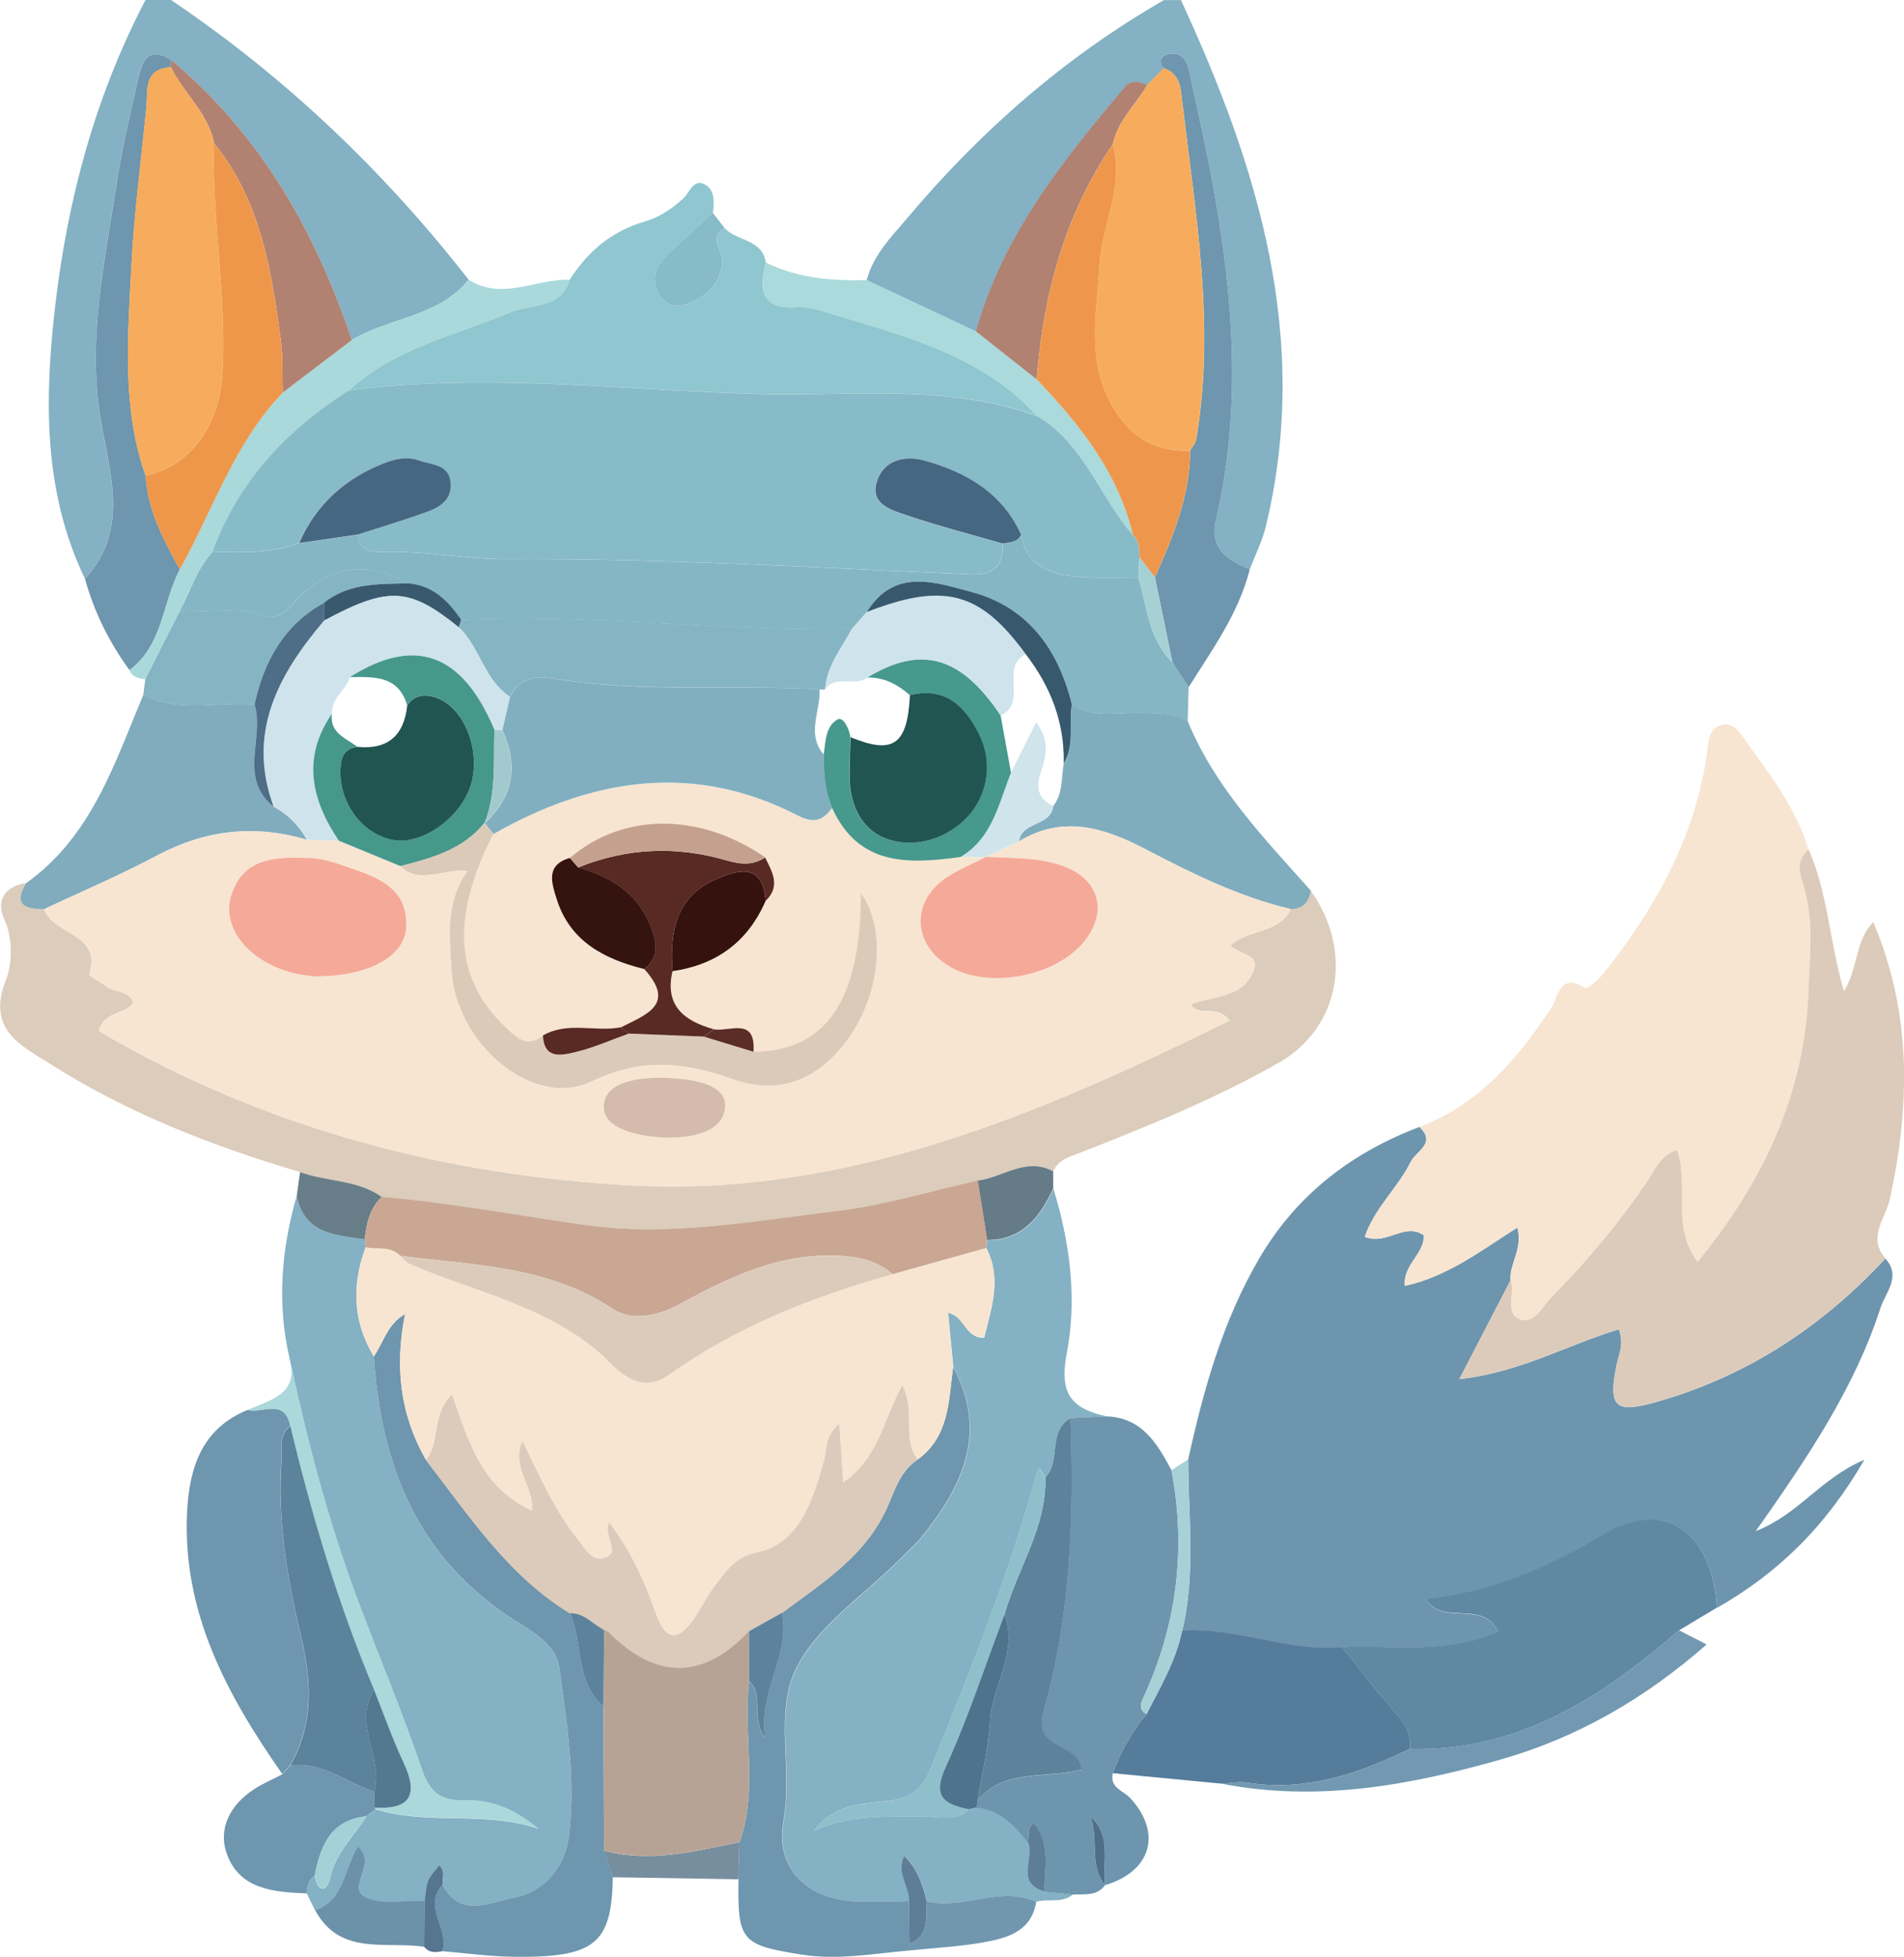<?xml version="1.0" encoding="UTF-8"?>
<svg id="Layer_2" xmlns="http://www.w3.org/2000/svg" viewBox="0 0 223.35 229.51">
  <defs>
    <style>
      .cls-1 {
        fill: #c4a18e;
      }

      .cls-2 {
        fill: #c9a793;
      }

      .cls-3 {
        fill: #5d7e96;
      }

      .cls-4 {
        fill: #85b5c3;
      }

      .cls-5 {
        fill: #6e95ae;
      }

      .cls-6 {
        fill: #205552;
      }

      .cls-7 {
        fill: #8fc6cf;
      }

      .cls-8 {
        fill: #d4bbac;
      }

      .cls-9 {
        fill: #84b1c3;
      }

      .cls-10 {
        fill: #35120e;
      }

      .cls-11 {
        fill: #aadadc;
      }

      .cls-12 {
        fill: #39596e;
      }

      .cls-13 {
        fill: #5c2c27;
      }

      .cls-14 {
        fill: #a9d9db;
      }

      .cls-15 {
        fill: #6c92aa;
      }

      .cls-16 {
        fill: #f5a999;
      }

      .cls-17 {
        fill: #5c839b;
      }

      .cls-18 {
        fill: #f7e5d1;
      }

      .cls-19 {
        fill: #7299b1;
      }

      .cls-20 {
        fill: #592924;
      }

      .cls-21 {
        fill: #537991;
      }

      .cls-22 {
        fill: #90bfcc;
      }

      .cls-23 {
        fill: #a5d1d4;
      }

      .cls-24 {
        fill: #46998c;
      }

      .cls-25 {
        fill: #5d839c;
      }

      .cls-26 {
        fill: #657c88;
      }

      .cls-27 {
        fill: #80adbe;
      }

      .cls-28 {
        fill: #cfe4eb;
      }

      .cls-29 {
        fill: #4e6d87;
      }

      .cls-30 {
        fill: #85b6c4;
      }

      .cls-31 {
        fill: #dccbbb;
      }

      .cls-32 {
        fill: #80acbd;
      }

      .cls-33 {
        fill: #b7a396;
      }

      .cls-34 {
        fill: #a2c9ce;
      }

      .cls-35 {
        fill: #778e9e;
      }

      .cls-36 {
        fill: #4f6f89;
      }

      .cls-37 {
        fill: #37586d;
      }

      .cls-38 {
        fill: #aad8db;
      }

      .cls-39 {
        fill: #82afc0;
      }

      .cls-40 {
        fill: #ee974c;
      }

      .cls-41 {
        fill: #466781;
      }

      .cls-42 {
        fill: #6f96af;
      }

      .cls-43 {
        fill: #4d738d;
      }

      .cls-44 {
        fill: #35130f;
      }

      .cls-45 {
        fill: #a6d1d7;
      }

      .cls-46 {
        fill: #557c9b;
      }

      .cls-47 {
        fill: #88bbc8;
      }

      .cls-48 {
        fill: #dcccbb;
      }

      .cls-49 {
        fill: #46988b;
      }

      .cls-50 {
        fill: #677d88;
      }

      .cls-51 {
        fill: #592a24;
      }

      .cls-52 {
        fill: #cee3eb;
      }

      .cls-53 {
        fill: #56758e;
      }

      .cls-54 {
        fill: #b18171;
      }

      .cls-55 {
        fill: #f6ac5c;
      }

      .cls-56 {
        fill: #6e96ae;
      }

      .cls-57 {
        fill: #dccab9;
      }

      .cls-58 {
        fill: #a3d1d7;
      }

      .cls-59 {
        fill: #5c839c;
      }

      .cls-60 {
        fill: #7197af;
      }

      .cls-61 {
        fill: #ee974b;
      }

      .cls-62 {
        fill: #5f88a3;
      }

      .cls-63 {
        fill: #dccbba;
      }
    </style>
  </defs>
  <g id="Layer_1-2" data-name="Layer_1">
    <g>
      <path class="cls-9" d="M101.67,32.85c.79-3,2.93-5.11,4.84-7.37,8.58-10.18,18.47-18.82,30.03-25.47h1.99c9.08,19.64,15.27,39.76,9.96,61.72-.42,1.73-1.25,3.36-1.88,5.03-2.64-1.03-4.76-2.42-3.97-5.81,3.01-12.87,2.06-25.74-.23-38.57-.83-4.67-1.89-9.3-2.89-13.93-.25-1.16-.75-2.33-2.23-2.12-.77.11-1.65.58-.79,1.67-.64.66-1.28,1.32-1.91,1.98-.93-.36-1.81-.73-2.65.27-7.28,8.65-14.35,17.43-17.43,28.64-4.28-2.01-8.55-4.01-12.83-6.02Z"/>
      <path class="cls-9" d="M20.06,0c13.42,9.04,24.97,20.06,34.91,32.8-3.52,4.39-9.3,4.41-13.71,7.09-4.27-12.75-10.69-24.12-21.19-32.85-2.85-1.8-3.46.36-3.91,2.35-.95,4.17-1.93,8.35-2.56,12.58-1.34,8.91-3.32,17.63-1.85,26.95.97,6.09,3.6,13.14-1.79,18.95-4.94-10.26-4.73-21.27-3.48-32.04C7.93,23.39,11.18,11.24,17.07,0h2.99Z"/>
      <path class="cls-5" d="M139.38,171.17c1.81-8.23,4.06-16.3,8.37-23.64,4.37-7.43,10.79-12.34,18.75-15.36,2.05,1.92-.41,2.85-1.01,4.07-1.51,3.08-4.28,5.47-5.4,8.82,2.61,1.04,4.65-1.76,6.93-.18.06,2.22-2.46,3.44-2.23,5.93,5.03-1.09,8.97-4.16,13.2-6.84.68,2.51-.96,4.22-.8,6.2-1.92,3.71-3.85,7.41-6,11.57,7.09-.77,12.69-4.03,18.71-5.84.64,1.69,0,2.91-.27,4.19-1,4.95-.18,5.69,4.57,4.36,10.63-2.99,19.5-8.79,26.96-16.85,1.93,2.1,0,4.01-.56,5.77-3.02,9.33-8.43,17.4-14.64,26.2,5.1-2,7.51-6.14,12.74-8.37-4.63,8-10.26,13.36-17.3,17.38-.04-.5-.06-1-.12-1.49-1.13-8.05-6.59-11.12-13.29-7.07-6.44,3.89-13.14,6.74-20.73,7.51,1.92,3.26,6.65.01,8.48,3.85-6.07,2.7-12.25,1.56-18.29,1.83-6.38.56-12.4-2.38-18.77-1.95,1.6-6.64.71-13.37.71-20.06Z"/>
      <path class="cls-18" d="M177.21,150.15c-.15-1.98,1.48-3.68.8-6.2-4.24,2.68-8.17,5.75-13.2,6.84-.23-2.48,2.28-3.7,2.23-5.93-2.28-1.57-4.32,1.22-6.93.18,1.12-3.36,3.89-5.75,5.4-8.82.6-1.22,3.06-2.15,1.01-4.07,6.95-2.62,11.47-7.92,15.41-13.89.91-1.38.98-4.23,4.01-2.41.29.18,1.61-.98,2.19-1.72,6.11-7.71,10.82-16.1,12.14-26.04.16-1.18.18-2.48,1.38-2.96,1.59-.65,2.4.74,3.14,1.77,2.88,4,5.9,7.92,7.37,12.73-1.3.99-1.18,2.47-.78,3.64,1.45,4.22.9,8.54.77,12.79-.39,12.13-5.29,22.47-13.01,31.92-3.15-4.16-.92-8.94-2.43-13.13-1.98.67-2.54,2.29-3.41,3.58-3.33,4.93-7.13,9.48-11.31,13.69-1.08,1.09-2.02,3.32-3.8,2.55-1.7-.73-.46-3.02-.98-4.53Z"/>
      <path class="cls-9" d="M123.56,139.38c1.96,6.32,2.8,12.97,1.58,19.31-.94,4.87.61,6.51,4.67,7.42-1.41.07-2.83.13-4.24.2-2.73,1.58-1.05,5.02-2.95,6.95-.22-.36-.45-.72-.67-1.08-.13.26-.32.5-.39.78-3.23,11.77-7.76,23.06-12.35,34.34-1.11,2.73-2.42,3.67-5.32,3.94-2.94.27-6.25.49-8.42,3.48,4.2-1.94,8.59-1.65,12.97-1.68,1.75-.01,3.66.63,5.2-.84.31-.07.62-.14.93-.21,2.76.27,4.47,2.08,6.05,4.09.79,1.87-1.53,4.76,1.9,5.76,1.1.12,2.21.24,3.31.36-1.26,1.06-2.85.43-4.24.83-4.27-1.89-8.56,1.01-12.84-.03-.47-1.92-1.06-3.77-2.64-5.3-1,2,.65,3.56.55,5.31-2.32,0-4.66.21-6.96-.02-5.36-.54-8.72-4.12-7.77-9.38,1.08-5.96-.98-12.57,1.34-17.61,2.4-5.2,8.13-8.87,12.4-13.21.81-.83,1.72-1.58,2.44-2.48,4.83-5.97,7.86-12.29,3.73-19.94-.2-2.12-.41-4.23-.62-6.4,2,.42,1.97,3,4.23,2.92.86-3.49,2.1-6.92.26-10.49,0-.32.05-.63.12-.94,4.15,0,6.2-2.71,7.75-6.05Z"/>
      <path class="cls-48" d="M153.76,104.46c5.08,7.15,3.4,16.13-3.79,20.2-7.45,4.22-15.36,7.45-23.32,10.55-1.25.49-2.51.8-3.1,2.16-3.21-1.73-5.9.74-8.85,1.09-5.59,1.24-11.12,2.94-16.77,3.61-9.71,1.14-19.3,3.02-29.33,1.6-7.92-1.12-15.82-2.62-23.81-3.3-2.87-2.03-6.44-1.75-9.58-2.91-10.28-3.05-20.23-6.9-29.3-12.67-3.38-2.14-7.59-4.03-5.18-9.95.59-1.44.91-4.59-.23-7.04-.96-2.06-.03-3.88,2.58-4.24-1.56,2.58-.08,3.07,2.11,3.05.97,3.05,6.81,2.76,5.28,7.64-.07.23,1.32.84,1.93,1.38.96.84,2.68.4,3.24,1.92-.87,1.54-3.24.84-4.07,3.35,19.38,11.41,40.82,17.02,62.89,18.13,24.94,1.26,47.59-8.39,69.77-19.35-1.57-2.02-3.57-.3-4.56-1.89,2.67-1.07,6.26-.7,7.42-4.09.65-1.89-1.94-1.72-2.75-2.86,2.12-1.9,5.67-1.3,7.09-4.24,1.41-.04,2.13-.82,2.34-2.16Z"/>
      <path class="cls-9" d="M33.97,159.31c-1.5-6.43-.97-12.78.84-19.07.88,4.48,4.54,4.62,7.97,5.11.07.3.1.61.11.92-1.63,4.42-1.52,8.71.96,12.82.82,12.22,4.69,22.75,15.3,30.14,2.4,1.67,6.04,3.23,6.47,6.42.89,6.51,1.94,13.1,1.12,19.7-.47,3.77-2.98,6.61-6.58,7.26-2.63.48-6.19,2.42-8.24-1.55-.06-.77.37-1.62-.41-2.26-.44.59-1.02,1.13-1.28,1.79-.29.73-.3,1.57-.43,2.37-2.29-.07-4.83.46-6.81-.36-2.5-1.04,1.43-4.06-1.02-6-1.65,2.65-1.58,6.3-5,7.47-.33-.66-.66-1.32-.98-1.99.01-.82.2-1.56.93-2.05.43,2.1,1.49,1.77,1.82.18.62-2.94,2.77-4.82,4.22-7.17.38-.28.75-.56,1.13-.84,6.2,1.9,12.82.13,19.05,2.28-2.53-2.14-5.34-3.43-8.55-3.33-2.69.09-4.12-.78-5.06-3.52-2.29-6.72-5.05-13.28-7.55-19.93-3.47-9.23-5.95-18.74-8.01-28.37Z"/>
      <path class="cls-63" d="M177.21,150.15c.53,1.51-.72,3.8.98,4.53,1.78.76,2.72-1.46,3.8-2.55,4.18-4.22,7.98-8.76,11.31-13.69.87-1.29,1.44-2.92,3.41-3.58,1.51,4.19-.73,8.97,2.43,13.13,7.72-9.44,12.62-19.79,13.01-31.92.14-4.25.69-8.58-.77-12.79-.4-1.17-.52-2.65.78-3.64,2.28,5.11,2.43,10.79,4.15,16.6,1.72-2.85,1.29-5.94,3.44-8.1,4.53,10.71,4.34,21.51,1.93,32.52-.48,2.19-2.67,4.46-.51,6.91-7.46,8.06-16.33,13.86-26.96,16.85-4.75,1.33-5.57.6-4.57-4.36.26-1.28.91-2.5.27-4.19-6.01,1.81-11.61,5.07-18.71,5.84,2.16-4.15,4.08-7.86,6-11.57Z"/>
      <path class="cls-30" d="M139.43,80.6c-.04,1.33-.07,2.66-.11,4-1.57-1.06-3.35-.89-5.12-.98-2.84-.15-5.82.72-8.48-.98-1.58-6.5-5.18-11.45-11.78-13.2-4.21-1.12-9.04-2.88-12.26,2.34-.59.67-1.17,1.33-1.76,2-15.29.26-30.54-1.76-45.84-1.08-1.51-2.2-3.31-3.99-6.16-4.26-4.98-2.77-9.4-2.06-13.31,2.1-.98,1.04-1.88,2.26-3.75,1.65-3.2-1.05-6.54-.27-9.81-.49,1.31-2.33,2.01-5,3.91-7,3.41.11,6.83.21,10.12-.99,2.29-.33,4.58-.66,6.87-1,.18,1.73,1.35,2.07,2.82,2.02,4.95-.19,9.87.89,14.73.86,18.23-.12,36.39,1.01,54.58,1.78,2.42.1,3.7-1.08,3.54-3.6.81-.13,1.7-.11,2.14-1.03.68,3.62,3.41,4.62,6.52,4.89,2.4.21,4.83.08,7.25.1,1.05,3.43,1.19,7.22,4,9.95.63.98,1.27,1.96,1.9,2.93Z"/>
      <path class="cls-5" d="M125.57,166.31c1.41-.07,2.83-.13,4.24-.2,4.16.15,5.93,3.18,7.61,6.31,1.77,9.35.62,18.33-3.42,26.96-.3.65-.24,1.27.5,1.65-1.73,2.08-3.01,4.4-3.96,6.93-.39,1.75,1.26,2.04,2.08,2.95,3.73,4.12,2.41,8.57-3.01,10.19-.31-2.74.86-5.75-1.72-8.06,1.08,2.59-.22,5.63,1.73,8.06-.99,1.35-2.47,1-3.82,1.1-1.1-.12-2.2-.24-3.31-.35.08-2.43.6-4.9-.65-7.2-.2-.37-.54-1.05-.98-.43-.32.46-.2,1.24-.27,1.88-1.58-2.01-3.29-3.82-6.05-4.09.06-.29.1-.58.12-.87,3.23-3.8,8.23-2.46,12.21-3.61-.44-3.36-5.81-2.1-4.47-6.81,3.18-11.21,3.57-22.79,3.15-34.39Z"/>
      <path class="cls-62" d="M157.44,193.18c6.04-.27,12.22.87,18.29-1.83-1.82-3.84-6.56-.59-8.48-3.85,7.58-.78,14.29-3.62,20.73-7.51,6.7-4.05,12.16-.97,13.29,7.07.07.49.08.99.12,1.49-1.48.89-2.96,1.77-4.44,2.66-9.09,7.87-18.84,14.24-31.55,13.9.22-1.82-.68-3.08-1.84-4.39-2.15-2.42-4.09-5.01-6.12-7.53Z"/>
      <path class="cls-46" d="M157.44,193.18c2.03,2.52,3.97,5.12,6.12,7.53,1.16,1.31,2.06,2.57,1.84,4.39-6.04,2.93-12.23,5.05-19.11,3.97-.95-.15-1.96.07-2.94.12-4.27-.41-8.54-.82-12.81-1.23.94-2.52,2.23-4.85,3.96-6.93,1.61-3.17,3.45-6.25,4.17-9.8,6.37-.43,12.39,2.51,18.77,1.95Z"/>
      <path class="cls-56" d="M51.92,221.05c2.05,3.98,5.61,2.03,8.24,1.55,3.59-.65,6.11-3.49,6.58-7.26.82-6.6-.23-13.19-1.12-19.7-.43-3.19-4.07-4.74-6.47-6.42-10.61-7.39-14.48-17.92-15.3-30.14,1.14-1.65,1.6-3.82,3.67-4.97-1.24,6.12-.59,11.79,2.45,17.11,5.06,6.52,9.61,13.52,16.88,17.97,1.58,3.54.54,8.03,3.94,10.91.02,5.64.05,11.28.07,16.93.34,1.04.68,2.08,1.03,3.12-.14,7.83-2.09,9.45-11.65,9.34-2.79-.03-5.58-.43-8.37-.66.88-2.59-2.37-5.21.04-7.79Z"/>
      <path class="cls-56" d="M111.81,160.35c4.13,7.65,1.1,13.97-3.73,19.94-.73.9-1.63,1.65-2.44,2.48-4.27,4.34-10,8.01-12.4,13.21-2.32,5.04-.26,11.65-1.34,17.61-.95,5.26,2.42,8.84,7.77,9.38,2.3.23,4.64.03,6.96.02.02,1.66.04,3.32.06,4.98,0,.26-.01.52-.02.78-4.23.36-8.38,1.17-12.72.47-6.9-1.11-7.46-1.54-7.32-8.82.04-1.45.08-2.9.12-4.35,2.2-6.18.41-12.6,1.12-18.87,1.86,1.66.07,4.2,1.9,6.7-.87-5.6,3-9.73,1.95-14.72,4.84-3.59,10.02-6.81,12.51-12.74.81-1.93,1.52-4.01,3.43-5.26,3.71-2.71,3.61-6.88,4.14-10.81Z"/>
      <path class="cls-56" d="M33.13,208.08c-6.49-9.27-11.78-18.99-11.18-30.82.27-5.17,1.74-9.73,7.11-11.91,1.73.44,4.32-1.42,4.99,1.86-1.43,1.09-.96,2.67-1.06,4.1-.45,6.95.66,13.7,2.27,20.44,1.24,5.16,1.61,10.39-1.24,15.28-.3.34-.61.69-.91,1.03Z"/>
      <path class="cls-32" d="M5.18,106.62c-2.19.01-3.67-.47-2.11-3.05,7.65-5.45,10.35-13.98,13.74-22.08,4.2,2.17,8.7.75,13.05,1.13,1.19,3.91-1.96,8.62,2.23,11.98,1.69.91,2.98,2.22,3.91,3.89-6.1-1.83-11.88-1.18-17.54,1.82-4.32,2.3-8.85,4.22-13.28,6.31Z"/>
      <path class="cls-27" d="M125.73,82.63c2.66,1.71,5.64.84,8.48.98,1.77.09,3.55-.08,5.12.98,3.21,7.79,8.97,13.72,14.44,19.87-.21,1.34-.93,2.12-2.33,2.16-6.11-1.43-11.66-4.21-17.17-7.08-4.8-2.5-9.63-3.97-14.74-.86.31-2.38,3.75-1.74,4.02-4.15,1.17-1.48.92-3.3,1.24-4.99,1.3-2.17.57-4.61.95-6.91Z"/>
      <path class="cls-56" d="M9.97,67.87c5.39-5.82,2.76-12.86,1.79-18.95-1.48-9.32.51-18.04,1.85-26.95.63-4.23,1.61-8.41,2.56-12.58.45-1.99,1.06-4.15,3.91-2.35-.04.28-.05.56-.03.85-3.27.19-2.68,2.74-2.88,4.77-.62,6.22-1.44,12.42-1.76,18.66-.41,8.2-1.14,16.47,1.67,24.47.25,4.06,2.12,7.54,4.02,11-2.07,3.88-1.94,8.87-5.91,11.8-2.38-3.26-4.15-6.81-5.22-10.71Z"/>
      <path class="cls-56" d="M139.43,80.6c-.63-.98-1.27-1.96-1.9-2.93-.68-3.32-1.37-6.64-2.05-9.95,2.12-4.76,4.11-9.55,4.14-14.89.24-.43.62-.83.7-1.29,2.27-13.27-.07-26.36-1.62-39.47-.19-1.6-.19-3.41-2.2-4.07-.86-1.09.03-1.56.79-1.67,1.48-.21,1.98.96,2.23,2.12,1,4.64,2.06,9.26,2.89,13.93,2.29,12.84,3.24,25.7.23,38.57-.79,3.39,1.33,4.77,3.97,5.81-1.31,5.18-4.41,9.42-7.18,13.84Z"/>
      <path class="cls-14" d="M15.18,78.58c3.97-2.93,3.83-7.92,5.91-11.8,3.9-6.98,6.38-14.8,12.08-20.74,2.7-2.05,5.39-4.1,8.09-6.15,4.41-2.68,10.19-2.7,13.71-7.09,3.95,2.52,7.91-.14,11.86.01-1.04,3.51-4.53,2.79-6.91,3.8-6.49,2.74-13.58,4.18-18.98,9.18-7.28,4.65-12.95,10.65-15.97,18.9-1.9,2-2.6,4.67-3.91,7-1.34,2.66-2.69,5.31-4.03,7.97-.77-.1-1.52-.23-1.85-1.08Z"/>
      <path class="cls-4" d="M17.04,79.66c1.34-2.66,2.69-5.31,4.03-7.97,3.27.21,6.61-.56,9.81.49,1.87.61,2.77-.6,3.75-1.65,3.91-4.17,8.32-4.87,13.31-2.1-3.47.09-7-.08-9.95,2.29-4.7,2.61-7.02,6.85-8.13,11.91-4.35-.38-8.86,1.04-13.05-1.13.07-.61.15-1.22.23-1.83Z"/>
      <path class="cls-42" d="M33.13,208.08c.3-.34.61-.69.91-1.03,3.75-.45,6.61,1.98,9.87,3.1.01.62.03,1.23.04,1.85,0,0,.15.17.15.17-.38.28-.75.56-1.13.84-4.19.45-5.39,3.49-6.05,7-.74.49-.92,1.23-.93,2.05-3.81-.16-7.85-.43-9.37-4.6-1.09-3,.38-5.76,3.1-7.57,1.07-.71,2.27-1.21,3.41-1.81Z"/>
      <path class="cls-19" d="M143.36,209.19c.98-.05,1.99-.27,2.94-.12,6.88,1.08,13.07-1.04,19.11-3.97,12.71.34,22.46-6.03,31.55-13.9.95.49,1.91.97,3.24,1.66-7.23,6.34-15.15,10.93-24.18,13.5-10.69,3.04-21.51,5-32.67,2.84Z"/>
      <path class="cls-38" d="M34.06,167.22c-.67-3.28-3.26-1.42-4.99-1.86,2.62-1.21,6.04-1.78,4.9-6.05,2.06,9.63,4.54,19.14,8.01,28.37,2.5,6.65,5.26,13.21,7.55,19.93.93,2.74,2.37,3.61,5.06,3.52,3.21-.11,6.02,1.19,8.55,3.33-6.23-2.15-12.84-.39-19.05-2.28,0,0-.15-.17-.15-.17,4.18.24,5.17-1.49,3.42-5.24-1.3-2.79-2.33-5.72-3.48-8.58-4.22-10.02-7.29-20.4-9.82-30.96Z"/>
      <path class="cls-15" d="M36.97,224.04c3.42-1.17,3.35-4.82,5-7.47,2.45,1.94-1.48,4.96,1.02,6,1.98.82,4.52.29,6.81.36-.01,1.8-.03,3.6-.04,5.39-4.51-.69-9.86,1.12-12.79-4.29Z"/>
      <path class="cls-60" d="M106.67,228.75c0-.26.01-.52.02-.78,2.4-.96,1.88-3.11,2.03-4.98,4.28,1.04,8.56-1.86,12.84.03-.55,3.48-3.34,4.26-6.1,4.76-2.89.53-5.85.66-8.79.97Z"/>
      <path class="cls-26" d="M114.69,138.46c2.95-.35,5.65-2.82,8.85-1.09,0,.67,0,1.34.01,2.01-1.55,3.34-3.6,6.04-7.76,6.05-.37-2.32-.74-4.65-1.11-6.97Z"/>
      <path class="cls-50" d="M42.78,145.35c-3.43-.5-7.1-.63-7.97-5.11.13-.93.26-1.85.39-2.78,3.14,1.16,6.71.87,9.58,2.91-1.43,1.35-1.78,3.15-2,4.99Z"/>
      <path class="cls-45" d="M138.67,191.23c-.72,3.55-2.56,6.63-4.17,9.8-.74-.38-.8-1.01-.5-1.65,4.03-8.62,5.19-17.6,3.42-26.96.65-.42,1.31-.84,1.96-1.26,0,6.7.89,13.42-.71,20.06Z"/>
      <path class="cls-35" d="M86.75,216.05c-.04,1.45-.08,2.9-.12,4.35-4.92-.08-9.83-.16-14.75-.24-.34-1.04-.68-2.08-1.03-3.12,5.41,1.46,10.64.07,15.89-.99Z"/>
      <path class="cls-53" d="M49.76,228.33c.02-1.8.03-3.59.04-5.39.13-.8.14-1.64.43-2.37.27-.66.84-1.2,1.28-1.79.78.64.34,1.5.41,2.26-2.41,2.58.84,5.2-.04,7.79-.79.16-1.55.22-2.12-.51Z"/>
      <path class="cls-7" d="M40.94,45.79c5.4-5,12.49-6.44,18.98-9.18,2.38-1,5.87-.29,6.91-3.8,2.11-3.32,4.92-5.7,8.78-6.82,1.75-.51,3.26-1.51,4.62-2.8.71-.68,1.19-2.42,2.62-1.45,1.01.68.93,2.04.78,3.22-1.57,1.43-3.14,2.86-4.7,4.3-1.52,1.4-2.78,2.93-1.68,5.13.69,1.38,2.08,1.77,3.37,1.27,2.22-.85,3.91-2.31,4.14-4.96.11-1.31-1.75-2.76.26-3.94,1.42,1.56,4.39,1.26,4.81,4.01-.74,3.1-.71,5.55,3.65,5.24,1.41-.1,2.9.45,4.3.87,8.62,2.62,17.44,4.84,23.86,11.89-10.52-3.81-21.64-2.29-32.34-2.57-16.08-.42-32.23-2.56-48.35-.42Z"/>
      <path class="cls-11" d="M121.63,48.78c-6.41-7.05-15.24-9.27-23.86-11.89-1.4-.43-2.89-.97-4.3-.87-4.36.31-4.39-2.13-3.65-5.24,3.75,1.86,7.76,2.18,11.85,2.07,4.28,2.01,8.55,4.01,12.83,6.02,2.37,1.88,4.75,3.75,7.12,5.63,5.04,5.29,9.54,10.91,11.28,18.24-3.93-4.51-5.73-10.74-11.27-13.96Z"/>
      <path class="cls-47" d="M85.01,26.76c-2.01,1.17-.15,2.62-.26,3.94-.23,2.65-1.92,4.11-4.14,4.96-1.29.49-2.68.11-3.37-1.27-1.1-2.21.17-3.74,1.68-5.13,1.56-1.44,3.13-2.87,4.7-4.3.46.6.93,1.21,1.39,1.81Z"/>
      <path class="cls-55" d="M136.49,7.99c2.01.66,2.01,2.48,2.2,4.07,1.55,13.11,3.89,26.2,1.62,39.47-.08.46-.46.86-.7,1.29-4.74.24-7.73-2.22-9.67-6.28-2.41-5.03-1.25-10.28-.95-15.5.27-4.74,2.96-9.22,1.55-14.14.59-2.75,2.68-4.64,4.04-6.95.64-.66,1.28-1.32,1.91-1.98Z"/>
      <path class="cls-54" d="M134.57,9.96c-1.36,2.31-3.45,4.19-4.04,6.95-5.66,8.33-8.15,17.68-8.92,27.59-2.37-1.88-4.75-3.75-7.12-5.63,3.08-11.21,10.15-19.98,17.43-28.64.84-.99,1.72-.63,2.65-.27Z"/>
      <path class="cls-54" d="M41.26,39.89c-2.7,2.05-5.39,4.1-8.09,6.15-.06-1.97.06-3.96-.2-5.91-1.08-8.28-2.35-16.52-7.85-23.32-.7-3.54-3.56-5.86-5.08-8.93-.01-.28,0-.57.03-.85,10.49,8.74,16.92,20.1,21.19,32.85Z"/>
      <path class="cls-18" d="M111.81,160.35c-.53,3.93-.43,8.1-4.14,10.81-1.92-2.35-.19-5.62-1.83-8.74-2.25,4.23-2.87,8.66-6.93,11.43-.17-2.58-.3-4.59-.45-6.88-1.73,1.35-1.43,2.93-1.81,4.33-1.24,4.53-2.86,9.63-7.69,10.7-2.7.6-3.49,1.96-4.74,3.48-1.04,1.27-1.77,2.78-2.69,4.16-1.81,2.72-3.38,3.05-4.61-.46-1.29-3.68-2.87-7.21-5.46-10.66-.8,1.65,1.56,3.56-.66,4.19-1.39.39-2.25-1.23-3.04-2.21-2.72-3.4-4.48-7.39-6.46-11.51-1.4,3.04,1.31,5.21,1.13,8.15-6.06-2.69-7.48-8.27-9.41-13.61-2.5,2.49-1.31,5.61-3.05,7.69-3.05-5.32-3.69-11-2.45-17.11-2.07,1.15-2.52,3.32-3.67,4.97-2.48-4.11-2.59-8.4-.96-12.82,1.37.3,2.95-.2,4.08,1.03.36.32.67.75,1.1.94,7.63,3.32,16.02,4.84,22.63,10.74,1.04.93,4.02,4.93,7.69,2.31,7.96-5.7,16.95-9.22,26.32-11.85,3.66-1.02,7.32-2.04,10.98-3.07,1.84,3.57.6,7-.26,10.49-2.26.09-2.23-2.49-4.23-2.92.21,2.17.42,4.29.62,6.4Z"/>
      <path class="cls-2" d="M46.98,147.3c-1.14-1.23-2.71-.73-4.08-1.03-.01-.31-.05-.62-.11-.92.22-1.84.56-3.63,2-4.99,7.99.68,15.89,2.18,23.81,3.3,10.03,1.42,19.62-.46,29.33-1.6,5.65-.66,11.19-2.37,16.77-3.61.37,2.32.74,4.65,1.11,6.97-.07.31-.11.62-.12.94-3.66,1.02-7.32,2.05-10.98,3.07-1.82-1.56-3.89-2.04-6.33-2.16-6.94-.34-12.83,2.51-18.61,5.66-2.67,1.46-5.71,2.03-7.87.59-7.65-5.1-16.38-5.12-24.92-6.23Z"/>
      <path class="cls-17" d="M125.57,166.31c.42,11.6.03,23.18-3.15,34.39-1.34,4.71,4.03,3.45,4.47,6.81-3.98,1.15-8.98-.19-12.21,3.61.5-3.04,1.28-6.06,1.44-9.12.23-4.29,3.34-8.16,1.72-12.67,1.5-5.38,4.95-10.18,4.78-16.06,1.9-1.93.22-5.38,2.95-6.95Z"/>
      <path class="cls-22" d="M122.62,173.27c.17,5.88-3.28,10.68-4.78,16.06-2.27,5.99-4.24,12.12-6.91,17.93-1.61,3.52-.12,4.34,2.69,4.95-1.53,1.48-3.45.83-5.2.84-4.38.03-8.78-.25-12.97,1.68,2.18-2.99,5.48-3.21,8.42-3.48,2.9-.27,4.21-1.21,5.32-3.94,4.59-11.28,9.12-22.58,12.35-34.34.08-.27.26-.52.39-.78.22.36.45.72.67,1.08Z"/>
      <path class="cls-43" d="M113.62,212.2c-2.81-.6-4.31-1.43-2.69-4.95,2.66-5.81,4.64-11.94,6.91-17.93,1.63,4.51-1.49,8.39-1.72,12.67-.16,3.06-.94,6.08-1.44,9.12-.03.29-.07.58-.12.87-.31.07-.62.14-.93.21Z"/>
      <path class="cls-3" d="M108.72,222.99c-.15,1.87.37,4.02-2.03,4.98-.02-1.66-.04-3.32-.06-4.98.1-1.74-1.55-3.31-.55-5.31,1.58,1.53,2.17,3.39,2.64,5.3Z"/>
      <path class="cls-3" d="M120.6,216.08c.07-.64-.05-1.41.27-1.88.43-.62.77.06.98.43,1.25,2.3.72,4.78.65,7.2-3.43-1-1.11-3.89-1.9-5.76Z"/>
      <path class="cls-18" d="M119.51,98.68c5.11-3.11,9.94-1.64,14.75.86,5.51,2.87,11.06,5.65,17.17,7.08-1.41,2.94-4.97,2.35-7.09,4.25.81,1.13,3.4.97,2.75,2.86-1.17,3.39-4.75,3.01-7.42,4.09.99,1.59,2.99-.13,4.56,1.89-22.19,10.96-44.84,20.6-69.77,19.35-22.06-1.11-43.51-6.73-62.89-18.13.83-2.51,3.2-1.81,4.07-3.35-.56-1.53-2.28-1.09-3.24-1.92-.62-.54-2-1.15-1.93-1.38,1.53-4.88-4.31-4.58-5.28-7.64,4.43-2.09,8.96-4.01,13.28-6.31,5.66-3,11.44-3.65,17.54-1.82,1.25.04,2.5.07,3.76.11,2.4.99,4.8,1.98,7.2,2.97,2.27,2.24,4.93.26,7.9.57-2.64,3.73-2.1,7.7-1.9,11.54.46,8.76,9.56,16.47,16.43,13.16,5.9-2.84,10.95-2.27,16.58-.27,5.49,1.95,10.15.09,13.67-4.95,3.73-5.32,4.32-12.83,1.34-16.89-.01,12.57-4.06,18.55-12.59,18.61.28-4.12-2.78-2.33-4.66-2.63-3.44-.97-5.79-2.72-4.84-6.81,5.15-.75,8.84-3.43,10.92-8.24,1.8-1.72.78-3.41-.06-5.1-7.71-5.3-16.68-5.28-22.91.07-2.89.82-2.12,2.98-1.56,4.79,1.56,5.01,5.6,7.09,10.31,8.25,3.78,4.18.13,5.34-2.76,6.82-3.02.58-6.24-.72-9.14.96-1.7,1.4-2.85.45-4.17-.78-6.15-5.72-6.71-12.87-1.64-22.86,11.56-6.54,23.43-8.5,35.73-2.15,1.89.97,2.95.56,4.01-.93,3.12,6.88,8.98,6.6,15.05,5.76.97.02,1.93.03,2.9.05-1.43.73-2.93,1.37-4.29,2.22-4.48,2.78-4.34,8.07.24,10.67,4.63,2.63,12.55,1.04,15.78-3.16,2.78-3.61,1.47-7.36-2.89-8.8-2.89-.95-5.84-.81-8.79-.98,1.3-.6,2.59-1.21,3.89-1.81ZM36.92,114.52c6.28.02,10.59-2.31,10.74-5.79.21-4.91-3.87-5.97-7.46-7.23-1.23-.43-2.55-.81-3.83-.86-3.88-.14-7.94-.16-9.28,4.57-1.03,3.64,2.08,7.41,6.92,8.81,1.25.36,2.58.45,2.92.51ZM78.17,126.41c-3.11-.08-7.28.37-7.35,3.35-.07,2.66,4.14,3.55,7.19,3.65,3.14.1,7.05-.65,7.05-3.78,0-2.62-4.06-3.09-6.89-3.22Z"/>
      <path class="cls-58" d="M36.92,220c.65-3.51,1.86-6.54,6.05-7-1.45,2.35-3.61,4.23-4.22,7.17-.34,1.6-1.4,1.93-1.82-.18Z"/>
      <path class="cls-47" d="M121.63,48.78c5.53,3.22,7.33,9.45,11.26,13.96.78.72.75,1.68.78,2.63-.05.78-.09,1.57-.14,2.35-2.42-.02-4.85.11-7.25-.1-3.11-.27-5.84-1.27-6.52-4.89-2.2-4.92-6.42-7.32-11.29-8.69-2.39-.67-4.9-.07-5.66,2.55-.75,2.58,1.78,3.26,3.55,3.86,3.7,1.25,7.5,2.22,11.25,3.31.16,2.52-1.13,3.7-3.54,3.6-18.19-.77-36.35-1.9-54.58-1.78-4.86.03-9.78-1.05-14.73-.86-1.47.06-2.63-.29-2.82-2.02,2.65-.86,5.32-1.65,7.94-2.59,1.59-.57,3.11-1.42,2.95-3.46-.18-2.24-2.29-2.1-3.71-2.63-1.6-.59-3.21-.1-4.78.59-4.26,1.86-7.41,4.81-9.28,9.09-3.29,1.2-6.7,1.1-10.12.99,3.02-8.25,8.69-14.25,15.97-18.9,16.12-2.14,32.27,0,48.35.42,10.7.28,21.82-1.24,32.34,2.57Z"/>
      <path class="cls-4" d="M54.09,72.68c15.3-.68,30.55,1.34,45.84,1.08-1.22,2.29-2.97,4.35-3.14,7.11-.22,0-.44,0-.66-.02-10.06-.59-20.17.38-30.21-1.13-2.14-.32-4.78-.8-6.1,2-3.02-1.97-3.52-5.79-6-8.15.07-.3.16-.6.27-.9Z"/>
      <path class="cls-52" d="M96.8,80.87c.16-2.76,1.91-4.82,3.14-7.11.59-.66,1.17-1.33,1.76-2,9.05-3.51,13.28-2.38,18.64,4.95-3.13,1.52.28,5.71-2.94,7.19-4.64-6.96-9.3-8.29-15.63-4.46-1.45,1.18-3.7-.41-4.97,1.41Z"/>
      <path class="cls-41" d="M35.09,63.69c1.87-4.28,5.01-7.23,9.28-9.09,1.57-.68,3.18-1.17,4.78-.59,1.42.52,3.53.39,3.71,2.63.16,2.04-1.36,2.9-2.95,3.46-2.62.94-5.29,1.73-7.94,2.59-2.29.33-4.58.66-6.87,1Z"/>
      <path class="cls-41" d="M117.63,63.75c-3.76-1.09-7.55-2.06-11.25-3.31-1.77-.6-4.3-1.28-3.55-3.86.76-2.62,3.27-3.22,5.66-2.55,4.87,1.37,9.08,3.77,11.29,8.69-.44.91-1.33.89-2.14,1.03Z"/>
      <path class="cls-37" d="M120.33,76.72c-5.36-7.34-9.59-8.46-18.64-4.95,3.22-5.22,8.05-3.46,12.26-2.34,6.6,1.75,10.19,6.71,11.78,13.2-.38,2.29.36,4.74-.95,6.91.11-4.82-1.54-9.04-4.45-12.81Z"/>
      <path class="cls-12" d="M54.09,72.68c-.1.3-.19.6-.27.9-5.82-4.72-8.29-4.84-15.83-.78,0-.7,0-1.39,0-2.09,2.95-2.37,6.48-2.2,9.95-2.29,2.85.26,4.64,2.06,6.16,4.26Z"/>
      <path class="cls-23" d="M133.53,67.71c.05-.78.09-1.57.14-2.35.6.78,1.2,1.56,1.8,2.34.68,3.32,1.37,6.64,2.05,9.95-2.81-2.72-2.94-6.52-4-9.95Z"/>
      <path class="cls-36" d="M129.62,221.09c-1.95-2.42-.65-5.47-1.73-8.06,2.58,2.3,1.41,5.32,1.72,8.06,0,0,0,0,0,0Z"/>
      <path class="cls-31" d="M49.97,171.23c1.74-2.08.55-5.21,3.05-7.69,1.93,5.33,3.35,10.92,9.41,13.61.19-2.94-2.53-5.1-1.13-8.15,1.98,4.11,3.74,8.1,6.46,11.51.79.99,1.64,2.61,3.04,2.21,2.22-.63-.14-2.54.66-4.19,2.59,3.44,4.18,6.98,5.46,10.66,1.23,3.52,2.8,3.18,4.61.46.91-1.38,1.65-2.89,2.69-4.16,1.24-1.52,2.04-2.89,4.74-3.48,4.83-1.07,6.45-6.17,7.69-10.7.38-1.39.09-2.97,1.81-4.33.15,2.28.28,4.29.45,6.88,4.07-2.77,4.68-7.21,6.93-11.43,1.64,3.12-.09,6.39,1.83,8.74-1.91,1.25-2.62,3.33-3.43,5.26-2.5,5.93-7.68,9.15-12.51,12.74-1.29.72-2.58,1.44-3.87,2.16-5.49,5.84-11,5.63-16.54.06-.11-.11-.3-.13-.45-.19-1.33-.68-2.33-2.02-4.02-1.97-7.27-4.45-11.82-11.45-16.88-17.97Z"/>
      <path class="cls-33" d="M70.87,191.17c.15.06.34.09.45.19,5.53,5.57,11.04,5.78,16.54-.06,0,1.95,0,3.91.01,5.87-.71,6.27,1.09,12.69-1.12,18.87-5.25,1.06-10.48,2.45-15.89.99-.02-5.64-.05-11.28-.07-16.93.03-2.98.05-5.96.08-8.94Z"/>
      <path class="cls-25" d="M70.87,191.17c-.03,2.98-.05,5.96-.08,8.94-3.4-2.88-2.36-7.37-3.94-10.91,1.69-.05,2.69,1.29,4.02,1.97Z"/>
      <path class="cls-25" d="M87.87,197.18c0-1.96,0-3.91-.01-5.87,1.29-.72,2.58-1.44,3.87-2.16,1.05,4.99-2.82,9.12-1.95,14.72-1.84-2.5-.04-5.04-1.9-6.7Z"/>
      <path class="cls-59" d="M34.06,167.22c2.53,10.56,5.61,20.94,9.83,30.96-2.61,3.99,1.18,7.98.02,11.97-3.26-1.12-6.11-3.55-9.87-3.1,2.85-4.89,2.48-10.12,1.24-15.28-1.62-6.74-2.73-13.49-2.27-20.44.09-1.43-.37-3.01,1.06-4.1Z"/>
      <path class="cls-52" d="M38,72.8c7.54-4.06,10.01-3.94,15.83.78,2.48,2.36,2.98,6.18,6,8.15-.3,1.3-.6,2.61-.89,3.91-.32,0-.63-.01-.94-.06-3.78-8.97-9.3-10.98-16.95-6.16-.47,1.54-2.22,2.46-2.11,4.29-3.54,5.17-2.41,10.09.82,14.89-1.25-.04-2.51-.07-3.76-.11-.93-1.67-2.21-2.99-3.91-3.89-3.17-8.66.54-15.45,5.91-21.8Z"/>
      <path class="cls-29" d="M38,72.8c-5.38,6.34-9.08,13.14-5.91,21.8-4.19-3.35-1.04-8.07-2.23-11.98,1.11-5.06,3.43-9.3,8.13-11.91,0,.7,0,1.39,0,2.09Z"/>
      <path class="cls-28" d="M118.61,90.61c.91-1.84,1.83-3.67,2.93-5.89,1.6,2.03,1.2,3.94.59,5.72-.63,1.85-.46,3.2,1.4,4.09-.28,2.41-3.71,1.77-4.02,4.15-1.3.61-2.6,1.21-3.89,1.81,0,0-.05.05-.05.05-.97-.02-1.93-.03-2.9-.05,3.77-2.22,4.48-6.28,5.94-9.89Z"/>
      <path class="cls-55" d="M20.04,7.88c1.52,3.07,4.38,5.39,5.08,8.93-.3,9.05,1.54,18.02.96,27.1-.38,6.02-3.72,10.72-9.01,11.86-2.81-8-2.08-16.27-1.67-24.47.31-6.23,1.14-12.44,1.76-18.66.2-2.03-.38-4.58,2.88-4.77Z"/>
      <path class="cls-61" d="M17.07,55.78c5.29-1.14,8.63-5.84,9.01-11.86.58-9.08-1.26-18.05-.96-27.1,5.5,6.8,6.77,15.04,7.85,23.32.25,1.94.14,3.94.2,5.91-5.7,5.94-8.17,13.75-12.08,20.74-1.9-3.46-3.77-6.94-4.02-11Z"/>
      <path class="cls-40" d="M135.48,67.71c-.6-.78-1.2-1.56-1.8-2.34-.03-.95,0-1.91-.78-2.63-1.74-7.33-6.24-12.95-11.28-18.24.76-9.91,3.26-19.26,8.92-27.59,1.41,4.92-1.28,9.39-1.55,14.14-.29,5.21-1.46,10.46.95,15.5,1.94,4.06,4.94,6.51,9.67,6.28-.03,5.34-2.01,10.13-4.14,14.89Z"/>
      <path class="cls-21" d="M43.9,210.15c1.16-3.99-2.63-7.97-.02-11.97,1.15,2.87,2.17,5.79,3.48,8.58,1.75,3.75.77,5.48-3.42,5.24-.01-.62-.03-1.23-.04-1.85Z"/>
      <path class="cls-63" d="M46.98,147.3c8.54,1.11,17.27,1.13,24.92,6.23,2.16,1.44,5.2.87,7.87-.59,5.78-3.15,11.67-6,18.61-5.66,2.44.12,4.5.59,6.33,2.16-9.37,2.63-18.36,6.16-26.32,11.85-3.66,2.62-6.65-1.38-7.69-2.31-6.61-5.9-15-7.43-22.63-10.74-.42-.18-.73-.62-1.1-.94Z"/>
      <path class="cls-39" d="M58.94,85.64c.3-1.3.6-2.61.89-3.91,1.32-2.81,3.95-2.33,6.1-2,10.04,1.51,20.15.54,30.21,1.12.14,2.55-1.6,5.23.5,7.65,0,2.13.12,4.24.99,6.23-1.07,1.48-2.13,1.9-4.01.93-12.3-6.34-24.17-4.39-35.73,2.15-.35-.43-.71-.87-1.06-1.3l.02.06c3.38-3.12,3.98-6.78,2.1-10.92Z"/>
      <path class="cls-57" d="M56.82,96.51c.35.43.71.87,1.06,1.3-5.07,9.99-4.51,17.14,1.64,22.86,1.32,1.23,2.46,2.17,4.17.78.13,2.84,2.21,2.33,3.8,1.95,2.15-.51,4.2-1.43,6.29-2.18,2.93.12,5.87.24,8.8.35,1.94.59,3.87,1.18,5.81,1.77,8.53-.05,12.58-6.04,12.59-18.61,2.98,4.06,2.39,11.57-1.34,16.89-3.52,5.04-8.19,6.9-13.67,4.95-5.63-2-10.68-2.57-16.58.27-6.87,3.3-15.96-4.41-16.43-13.16-.2-3.85-.74-7.82,1.9-11.54-2.97-.31-5.63,1.67-7.9-.57,3.66-.96,7.32-1.92,9.87-5.06Z"/>
      <path class="cls-16" d="M115.62,100.49c2.95.17,5.9.03,8.79.98,4.37,1.43,5.67,5.19,2.89,8.8-3.23,4.2-11.15,5.79-15.78,3.16-4.58-2.6-4.72-7.89-.24-10.67,1.36-.85,2.86-1.48,4.29-2.22,0,0,.05-.05.05-.05Z"/>
      <path class="cls-16" d="M36.92,114.52c-.34-.06-1.67-.15-2.92-.51-4.85-1.39-7.96-5.17-6.92-8.81,1.34-4.73,5.4-4.71,9.28-4.57,1.29.05,2.6.43,3.83.86,3.59,1.26,7.67,2.32,7.46,7.23-.15,3.48-4.45,5.81-10.74,5.79Z"/>
      <path class="cls-49" d="M56.82,96.51c-2.54,3.14-6.2,4.11-9.87,5.06-2.4-.99-4.8-1.98-7.2-2.97-3.23-4.8-4.36-9.72-.82-14.89-.28,2.28,1.65,2.85,2.99,3.88-1.39.18-1.86.97-1.97,2.36-.3,3.97,2.38,7.82,6.1,8.54,3.4.67,8-2.56,9.18-6.45,1.2-3.95-.71-8.97-3.93-10.17-1.32-.49-2.62-.5-3.53.87-1.03-3.56-3.93-3.35-6.73-3.33,7.65-4.81,13.17-2.81,16.95,6.16-.11,3.69.25,7.43-1.15,10.98l-.02-.06Z"/>
      <path class="cls-24" d="M97.62,94.73c-.87-1.99-.99-4.1-.99-6.23.21-1.54.21-3.36,1.65-4.14.6-.33,1.35,1.08,1.47,2.09-.03,1.82-.19,3.65-.07,5.46.18,2.83,1.54,5.37,4.05,6.37,3.57,1.42,7.43-.02,9.72-2.45,2.26-2.39,3.12-6.21,1.37-9.73-1.64-3.3-3.97-5.58-8.1-4.58-1.42-1.25-3.01-2.1-4.97-2.06,6.33-3.83,10.99-2.5,15.63,4.46.41,2.23.81,4.46,1.22,6.7-1.46,3.61-2.17,7.67-5.94,9.89-6.07.83-11.93,1.11-15.05-5.76Z"/>
      <path class="cls-51" d="M82.58,121.57c-2.93-.12-5.87-.24-8.8-.35-.32-.24-.63-.49-.95-.73,2.89-1.48,6.54-2.64,2.76-6.82,1.91-1.58,1.37-3.46.6-5.31-1.55-3.75-4.68-5.55-8.38-6.62,5.68-2.3,11.5-2.55,17.33-.86,1.72.5,3.13.66,4.61-.32.84,1.69,1.86,3.38.06,5.1-.32-4.85-3.73-3.46-6-2.46-4.52,2-5.27,6.21-4.92,10.7-.95,4.09,1.4,5.84,4.84,6.81l-1.15.85Z"/>
      <path class="cls-44" d="M67.82,101.73c3.69,1.07,6.82,2.87,8.38,6.62.77,1.85,1.31,3.73-.6,5.31-4.71-1.17-8.75-3.24-10.31-8.25-.56-1.81-1.34-3.97,1.56-4.79.32.37.65.74.97,1.11Z"/>
      <path class="cls-10" d="M78.89,113.9c-.35-4.49.4-8.7,4.92-10.7,2.27-1,5.68-2.38,6,2.46-2.09,4.81-5.77,7.49-10.92,8.24Z"/>
      <path class="cls-8" d="M78.17,126.41c2.83.13,6.89.6,6.89,3.22,0,3.13-3.92,3.88-7.05,3.78-3.04-.1-7.26-.99-7.19-3.65.08-2.99,4.24-3.44,7.35-3.35Z"/>
      <path class="cls-1" d="M67.82,101.73c-.32-.37-.65-.74-.97-1.11,6.23-5.34,15.2-5.37,22.91-.07-1.48.99-2.89.82-4.61.32-5.83-1.69-11.65-1.44-17.33.86Z"/>
      <path class="cls-20" d="M72.83,120.48c.32.24.63.49.95.73-2.09.75-4.14,1.67-6.29,2.18-1.6.38-3.67.89-3.8-1.95,2.9-1.68,6.12-.38,9.14-.96Z"/>
      <path class="cls-13" d="M82.58,121.57l1.15-.85c1.88.3,4.94-1.5,4.66,2.63-1.94-.59-3.87-1.18-5.81-1.77Z"/>
      <path class="cls-34" d="M56.84,96.56c1.4-3.55,1.05-7.29,1.15-10.98.31.05.63.07.94.06,1.88,4.14,1.29,7.8-2.1,10.92Z"/>
      <path class="cls-6" d="M41.92,87.59c3.58.35,5.47-1.33,5.85-4.84.91-1.37,2.21-1.36,3.53-.87,3.22,1.2,5.13,6.22,3.93,10.17-1.18,3.88-5.77,7.11-9.18,6.45-3.72-.73-6.4-4.58-6.1-8.54.1-1.38.58-2.18,1.97-2.36Z"/>
      <path class="cls-6" d="M99.76,86.45c5.03,2.08,6.69.91,6.98-4.93,4.13-1,6.45,1.27,8.1,4.58,1.75,3.52.88,7.33-1.37,9.73-2.29,2.43-6.15,3.87-9.72,2.45-2.51-1-3.87-3.54-4.05-6.37-.11-1.81.04-3.64.07-5.46Z"/>
    </g>
  </g>
</svg>
